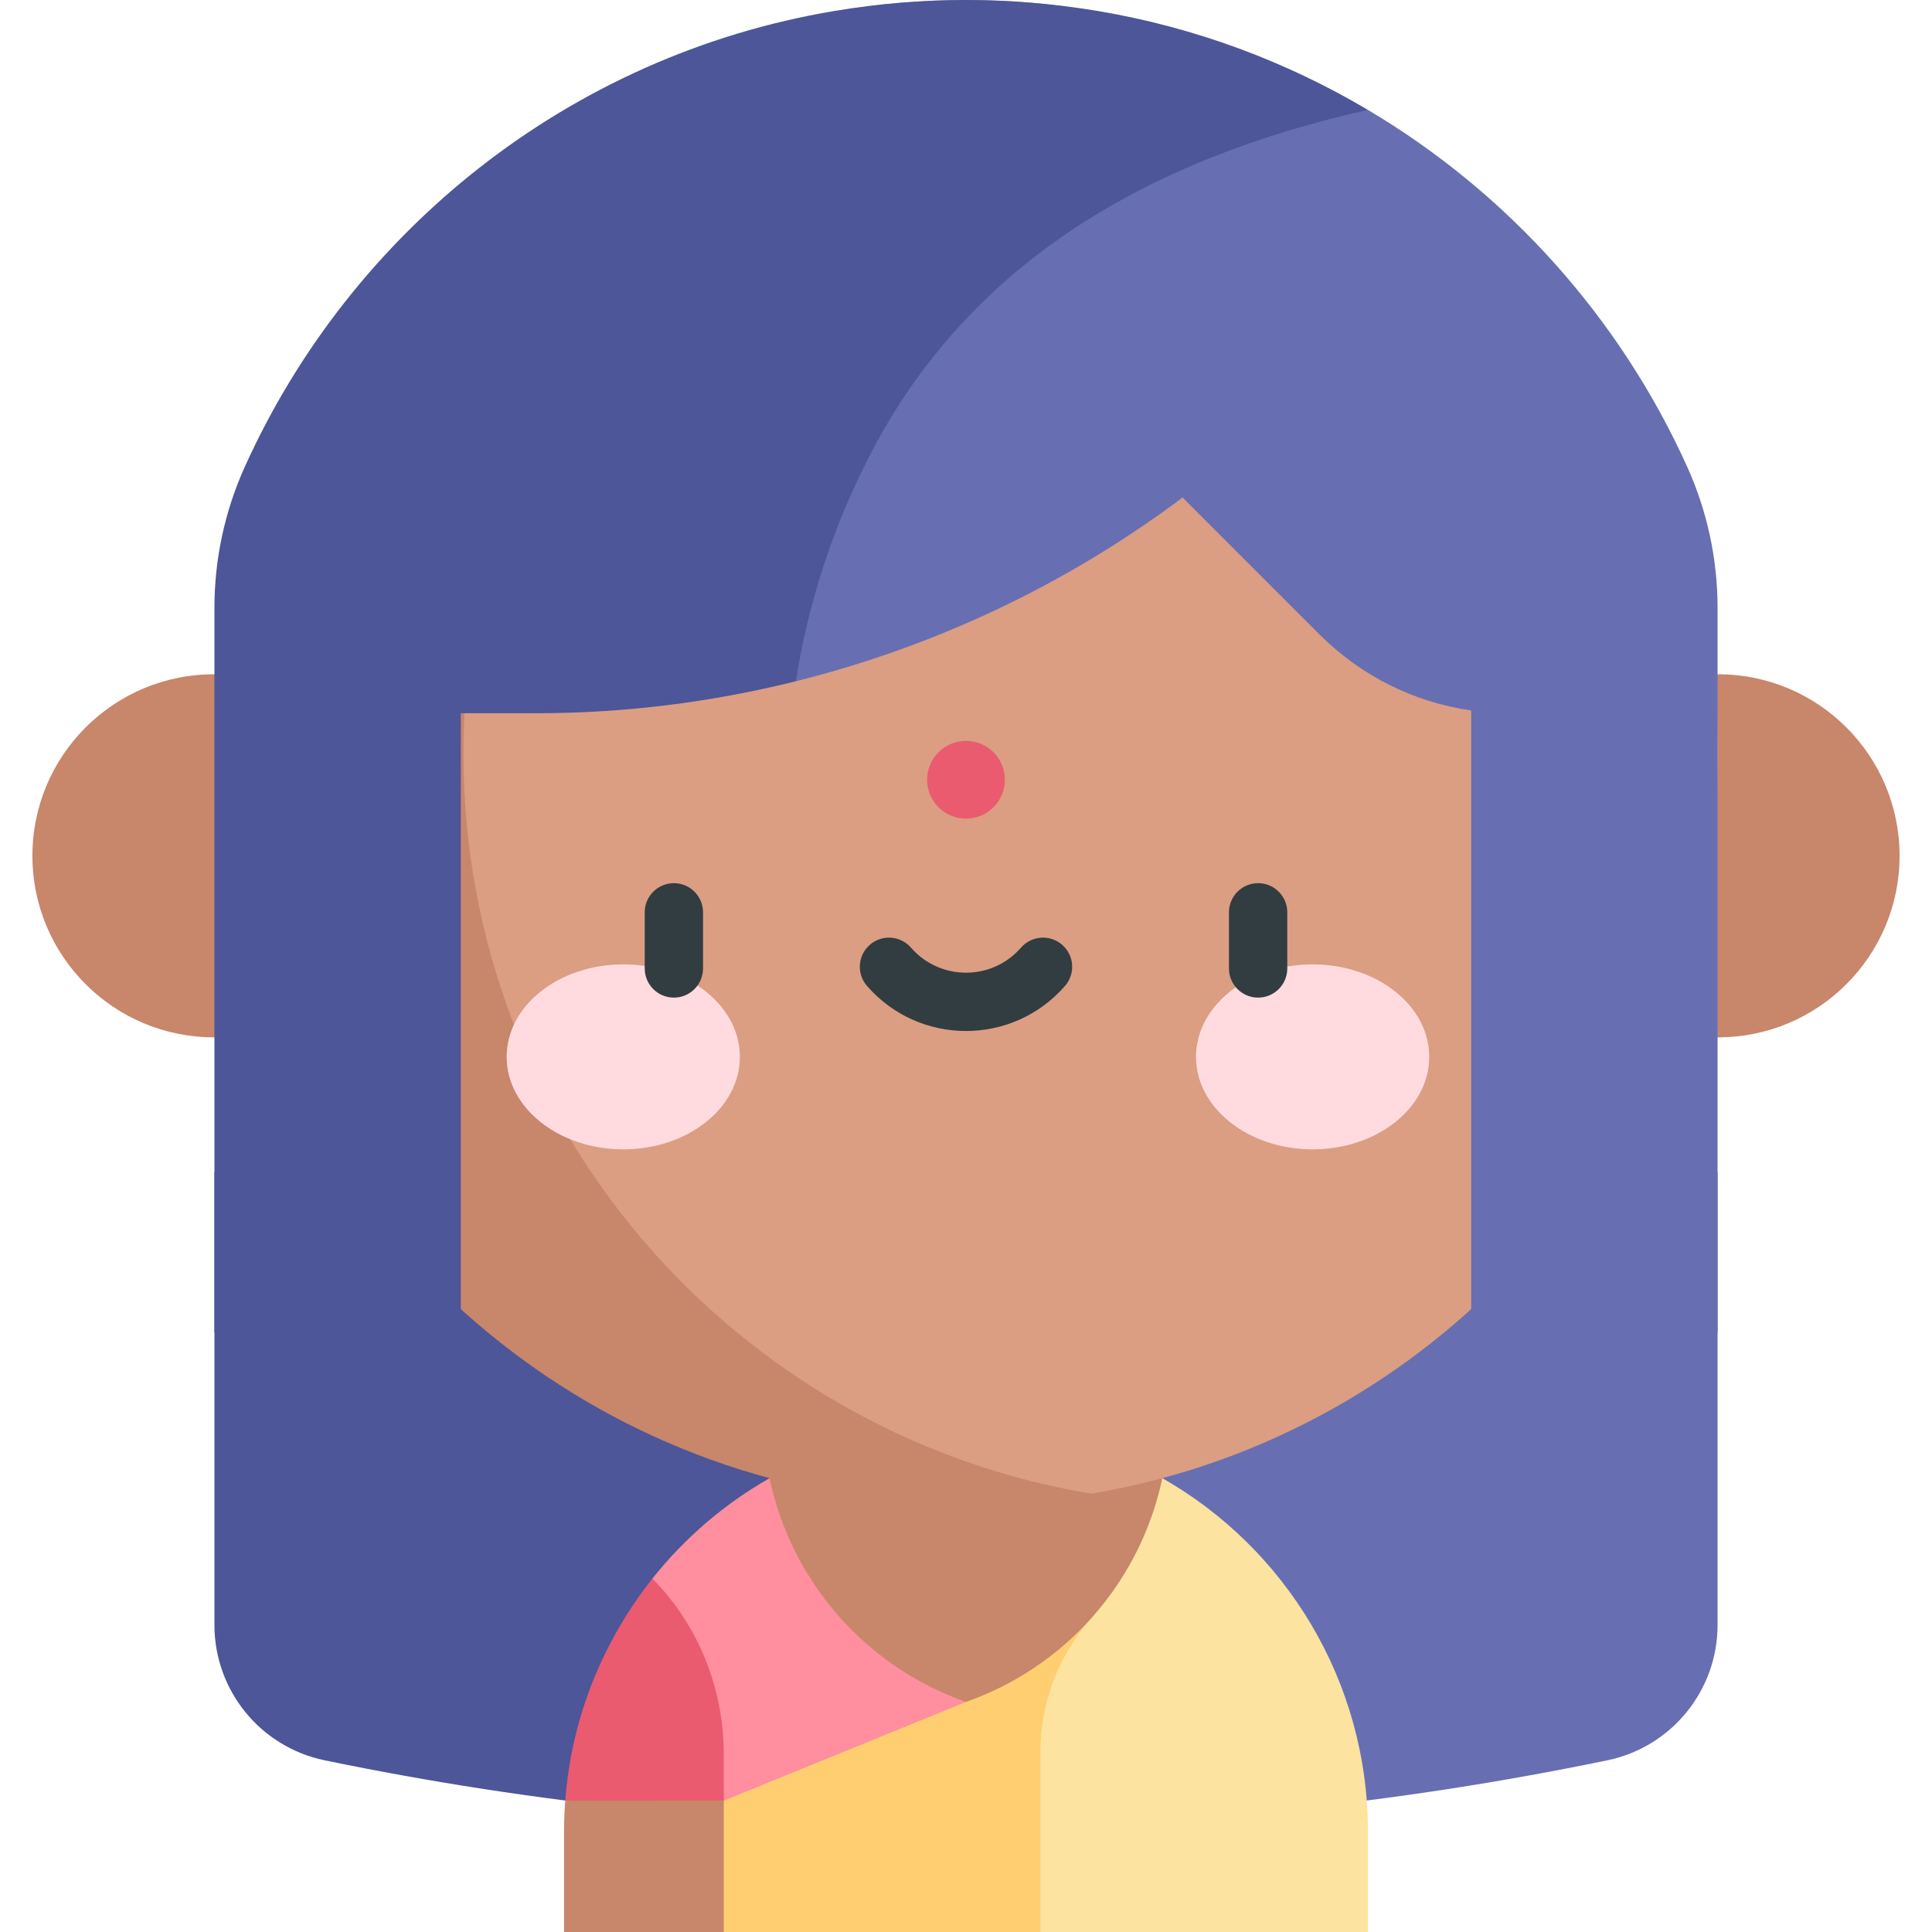 <svg id="Capa_1" enable-background="new 0 0 497 497" height="512" viewBox="0 0 497 497" width="512" xmlns="http://www.w3.org/2000/svg"><g><g><path d="m248.5 301.539v168.19c55.288 0 110.576-5.634 164.999-16.901l.001-.001c16.503-3.416 28.338-17.953 28.338-34.805v-116.483z" fill="#676fb2"/><path d="m55.162 301.539v116.484c0 16.852 11.835 31.389 28.338 34.805l.001.001c54.423 11.267 109.711 16.901 164.999 16.901v-168.19h-193.338z" fill="#4c5699"/></g><g><path d="m248.5 366.921v-.001c-.001 0 .001 0 0 0-18.332 0-35.577 4.841-50.533 13.337-11.617 6.599-21.852 15.412-30.144 25.824v64.626h80.677l20.526-20.526v-62.734z" fill="#ff8e9e"/><g><path d="m299.001 380.257-50.501-.004v90.454l19.124 26.293h84.279v-25.771c0-38.798-21.234-72.983-52.902-90.972z" fill="#fce3a0"/><path d="m280.835 416.165h-32.335v21.645l-80.677 32.897v26.293h80.677 19.124v-46.201c0-12.775 4.703-25.104 13.211-34.634z" fill="#ffce71"/></g><g><path d="m167.823 406.081c-9.501 11.991-16.563 26.269-20.092 41.712-1.147 5.014-1.924 10.168-2.322 15.427h40.776v-12.008c0-16.851-6.53-33.149-18.362-45.131z" fill="#ea5b70"/><path d="m145.097 471.229v25.771h41.087v-33.78h-40.776c-.2 2.644-.311 5.314-.311 8.009z" fill="#c8866a"/></g><path d="m248.5 337.743-50.533 42.514c5.634 26.696 24.791 48.511 50.533 57.553 12.648-4.443 23.698-11.97 32.335-21.645 2.555-2.862 4.899-5.911 7.01-9.124.64-.975 1.26-1.964 1.857-2.968 4.326-7.272 7.5-15.293 9.299-23.817z" fill="#c8866a"/></g><path d="m441.963 173.456h-386.926c-25.791 0-46.698 20.907-46.698 46.698s20.907 46.698 46.698 46.698h386.926c25.791 0 46.698-20.907 46.698-46.698s-20.907-46.698-46.698-46.698z" fill="#c8866a"/><g><path d="m280.718 2.692h-59.099l-166.582 190.778 166.582 190.778h59.099c6.199-1.039 12.298-2.377 18.283-3.991 82.354-22.21 142.962-97.413 142.962-186.787 0-95.868-69.736-175.436-161.245-190.778z" fill="#db9e82"/><path d="m119.212 193.739c0-96.038 69.862-175.749 161.506-191.046-10.479-1.757-21.24-2.686-32.218-2.686-106.596 0-193.463 86.404-193.463 193.463 0 89.567 60.763 164.588 142.93 186.787 16.119 4.355 33.063 6.676 50.533 6.676 10.978 0 21.739-.929 32.218-2.686-91.644-15.298-161.506-94.473-161.506-190.508z" fill="#c8866a"/></g><g><g><g><g><ellipse cx="160.332" cy="271.874" fill="#ffdbe0" rx="30" ry="23.793"/></g><g><ellipse cx="337.668" cy="271.874" fill="#ffdbe0" rx="30" ry="23.793"/></g></g></g></g><g><path d="m434.015 120.053c-17.259-38.209-46.034-70.385-82.128-91.783h-147.149v146.976c35.808-8.93 69.75-24.957 99.468-47.259l35.145 35.145c10.73 10.731 24.354 17.518 39.11 19.634v160.051h63.376v-186.455c.001-12.521-2.668-24.898-7.822-36.309z" fill="#676fb2"/><path d="m351.887 28.27c-20.973-12.434-44.412-21.238-69.514-25.447-11.177-1.873-22.573-2.823-33.873-2.823-11.299 0-22.696.95-33.872 2.824-68.302 11.451-124.354 56.817-151.643 117.229-5.154 11.41-7.823 23.788-7.823 36.308v186.456h63.376v-159.34h19.431c22.593 0 45.025-2.809 66.769-8.231 3.198-20.383 9.707-40.333 19.487-59.023 26.079-49.836 72.774-75.664 127.662-87.953z" fill="#4c5699"/></g><circle cx="248.5" cy="200.586" fill="#ea5b70" r="10.007"/><g fill="#313d40"><path d="m173.352 227.191c-4.142 0-7.5 3.358-7.5 7.5v14.44c0 4.142 3.358 7.5 7.5 7.5s7.5-3.358 7.5-7.5v-14.44c0-4.142-3.358-7.5-7.5-7.5z"/><path d="m323.647 227.191c-4.143 0-7.5 3.358-7.5 7.5v14.44c0 4.142 3.357 7.5 7.5 7.5s7.5-3.358 7.5-7.5v-14.44c0-4.142-3.357-7.5-7.5-7.5z"/><path d="m273.24 243.048c-3.124-2.722-7.861-2.396-10.582.726-7.499 8.604-20.825 8.596-28.317 0-2.721-3.123-7.46-3.448-10.582-.726-3.123 2.721-3.448 7.459-.726 10.582 13.477 15.464 37.469 15.448 50.933 0 2.722-3.123 2.397-7.86-.726-10.582z"/></g></g></svg>